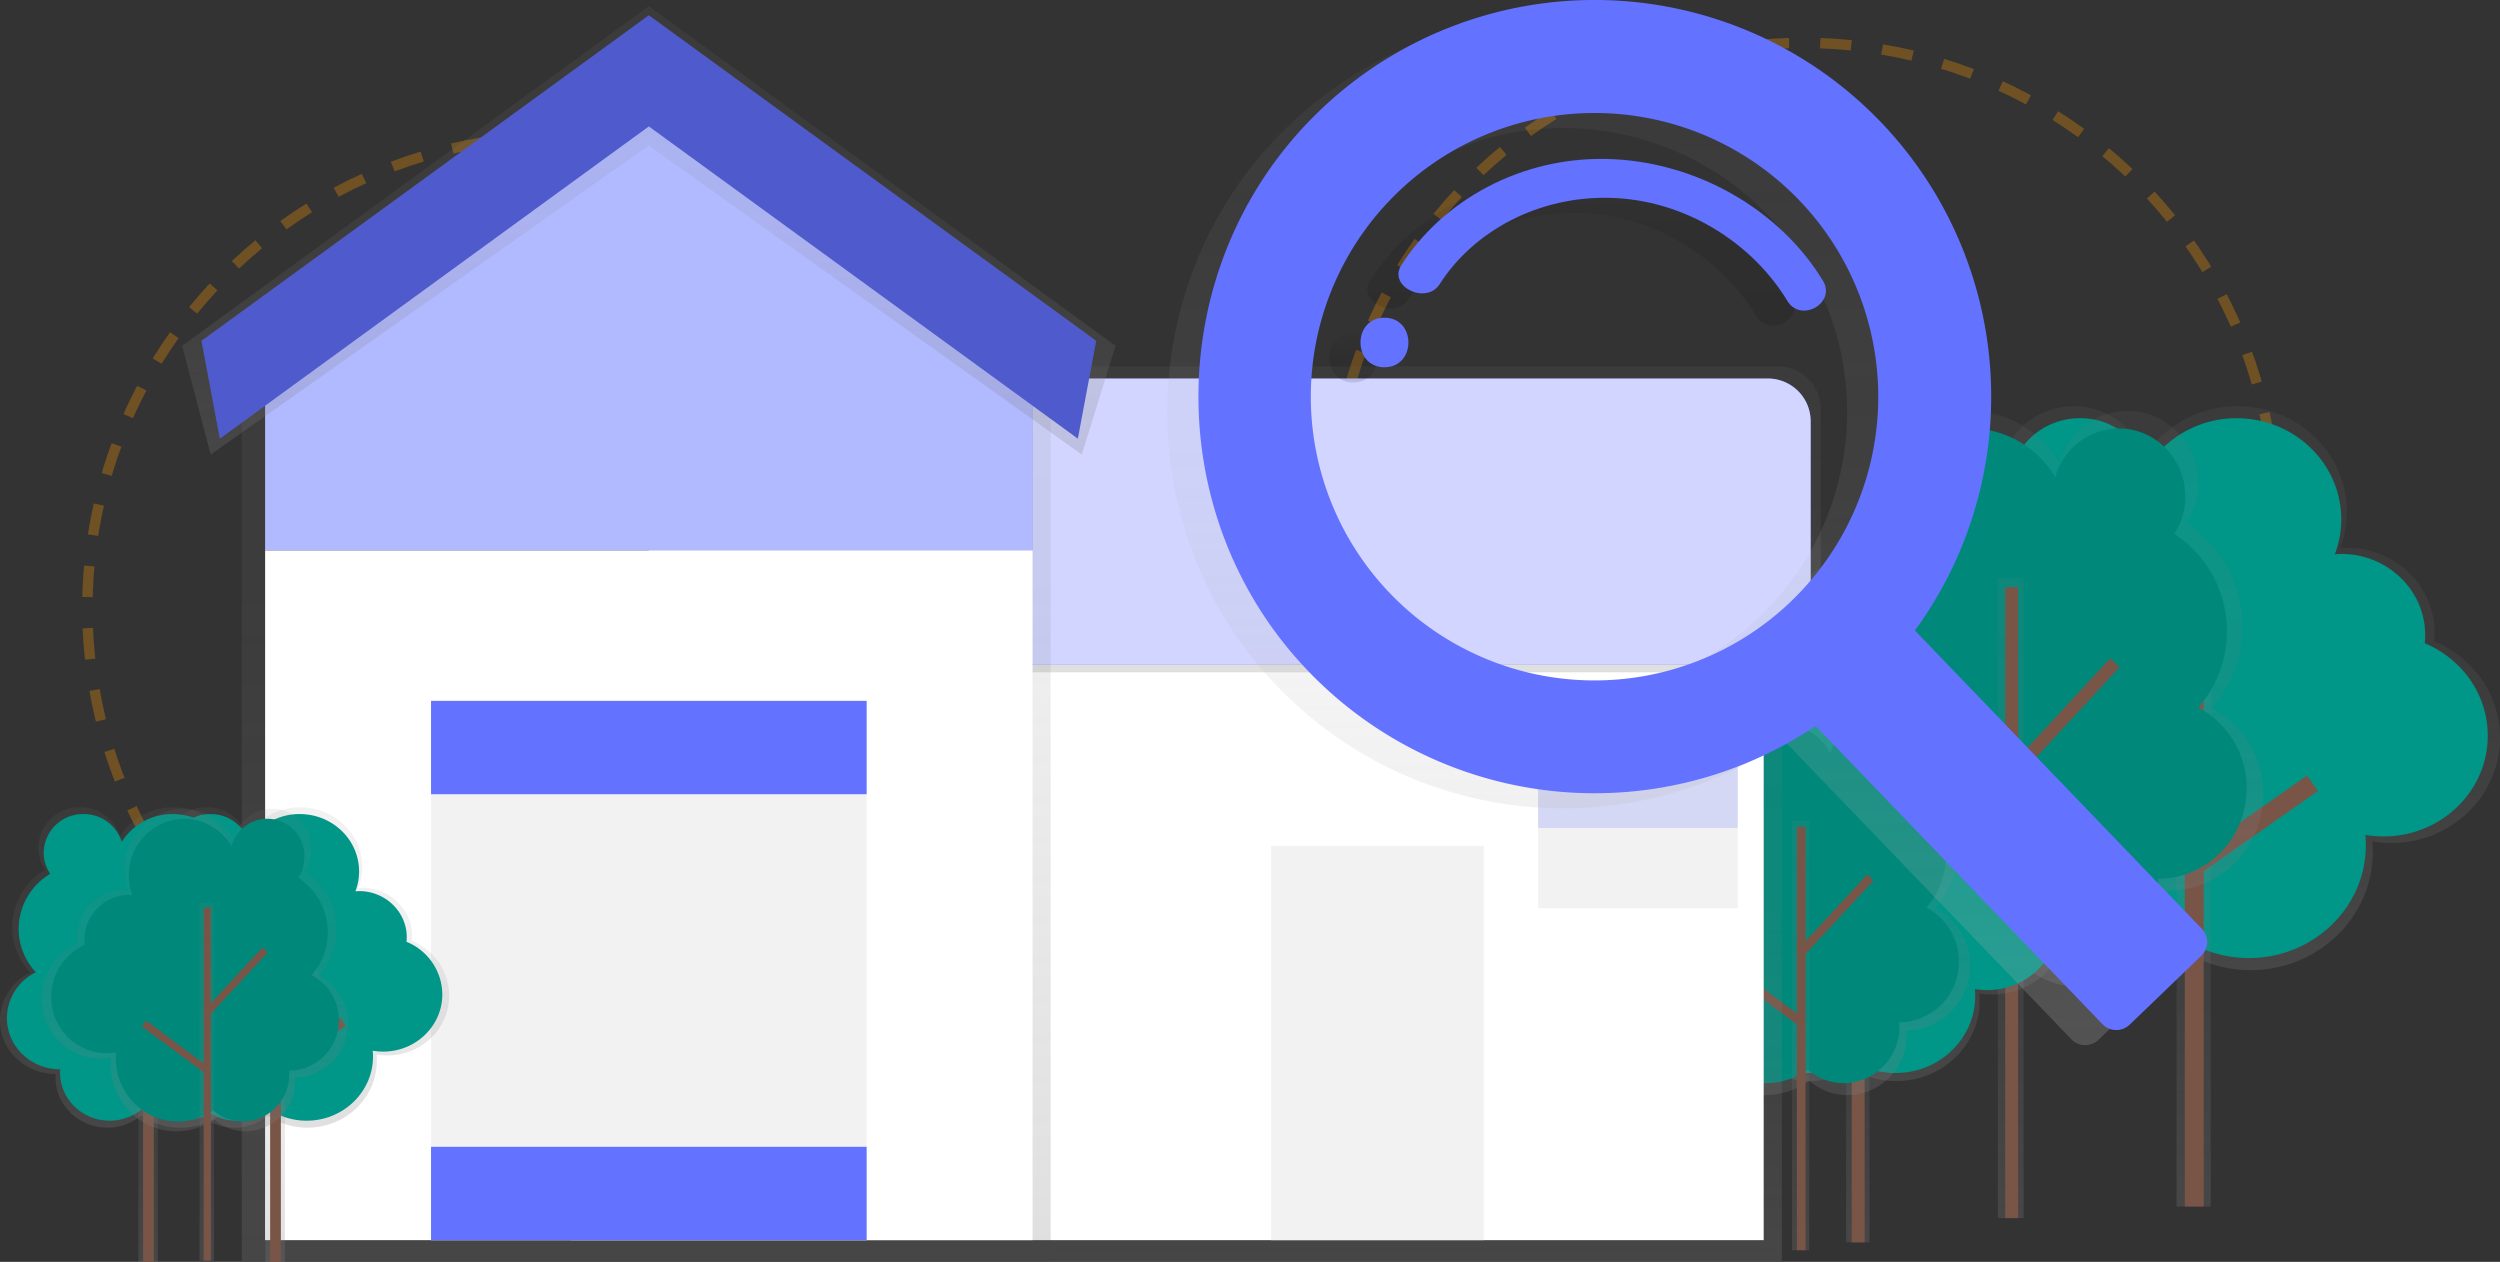<svg data-name="Layer 1" xmlns="http://www.w3.org/2000/svg" xmlns:xlink="http://www.w3.org/1999/xlink" width="964.26" height="486.72"><rect width="100%" height="100%" fill="#333333" stroke="none"/><defs><linearGradient id="a" x1="1001.2" y1="623.61" x2="1001.2" y2="406.11" gradientUnits="userSpaceOnUse"><stop offset="0" stop-color="gray" stop-opacity=".25"/><stop offset=".54" stop-color="gray" stop-opacity=".12"/><stop offset="1" stop-color="gray" stop-opacity=".1"/></linearGradient><linearGradient id="c" x1="846.11" y1="465.37" x2="846.11" y2="223.13" xlink:href="#a"/><linearGradient id="d" x1="913.68" y1="630.19" x2="913.68" y2="407.89" xlink:href="#a"/><linearGradient id="e" x1="775.55" y1="469.82" x2="775.55" y2="223.04" xlink:href="#a"/><linearGradient id="f" x1="868.85" y1="666.48" x2="868.85" y2="518.27" xlink:href="#a"/><linearGradient id="g" x1="716.56" y1="479.18" x2="716.56" y2="314.11" xlink:href="#a"/><linearGradient id="h" x1="835.31" y1="671.87" x2="835.31" y2="522.66" xlink:href="#a"/><linearGradient id="i" x1="694.5" y1="482.21" x2="694.5" y2="316.57" xlink:href="#a"/><linearGradient id="j" x1="546.26" y1="486.33" x2="546.26" y2="235.33" xlink:href="#a"/><linearGradient id="k" x1="622.57" y1="508.79" x2="622.57" y2="390.79" xlink:href="#a"/><linearGradient id="l" x1="249.26" y1="486.33" x2="249.26" y2="13.33" xlink:href="#a"/><linearGradient id="m" x1="250.26" y1="175.33" x2="250.26" y2="2.37" xlink:href="#a"/><linearGradient id="n" x1="257.43" y1="684.36" x2="257.43" y2="560.8" xlink:href="#a"/><linearGradient id="o" x1="106.14" y1="486.72" x2="106.14" y2="349.11" xlink:href="#a"/><linearGradient id="p" x1="208.43" y1="684.36" x2="208.43" y2="560.8" xlink:href="#a"/><linearGradient id="q" x1="57.14" y1="486.72" x2="57.14" y2="349.11" xlink:href="#a"/><linearGradient id="r" x1="221.48" y1="685.85" x2="221.48" y2="561.46" xlink:href="#a"/><linearGradient id="s" x1="79.75" y1="486.25" x2="79.75" y2="348.16" xlink:href="#a"/><linearGradient id="t" x1="791.07" y1="652.6" x2="791.07" y2="255.28" gradientUnits="userSpaceOnUse"><stop offset="0" stop-color="#b3b3b3" stop-opacity=".25"/><stop offset=".54" stop-color="#b3b3b3" stop-opacity=".1"/><stop offset="1" stop-color="#b3b3b3" stop-opacity=".05"/></linearGradient><linearGradient id="b" x1="668.29" y1="396.98" x2="668.29" y2="377.85" gradientUnits="userSpaceOnUse"><stop offset="0" stop-opacity=".12"/><stop offset=".55" stop-opacity=".09"/><stop offset="1" stop-opacity=".02"/></linearGradient><linearGradient id="u" x1="756.12" y1="375.04" x2="756.12" y2="316.56" xlink:href="#b"/></defs><circle cx="215.7" cy="234.54" r="182" fill="none" stroke="#ff9800" stroke-miterlimit="10" stroke-width="4" stroke-dasharray="12" opacity=".3"/><circle cx="695.7" cy="198.54" r="182" fill="none" stroke="#ff9800" stroke-miterlimit="10" stroke-width="4" stroke-dasharray="12" opacity=".3"/><path d="M912.36 518.33a45 45 0 01-12.22-30.79 45.71 45.71 0 0122.42-39.07 26.53 26.53 0 01-4.68-15c0-15.09 12.66-27.32 28.28-27.32a28.15 28.15 0 0127.13 19.67 42.43 42.43 0 0136.08-19.67c23.27 0 42.14 18.23 42.14 40.71a39.4 39.4 0 01-2.58 14.05c.85-.06 1.71-.13 2.58-.13 18.68 0 33.82 14.63 33.82 32.68a31.94 31.94 0 01-.17 3.3c14.94 6.22 25.4 20.57 25.4 37.28 0 22.41-18.8 40.58-42 40.58a43.65 43.65 0 01-7.27-.62c.12 1.35.2 2.72.2 4.1 0 25.15-21.1 45.54-47.13 45.54a48 48 0 01-26.84-8.11 35.78 35.78 0 01-22.79 8.11c-19.45 0-35.21-15.23-35.21-34 0-.81.07-1.61.13-2.41h-.13c-20.82 0-37.7-16.31-37.7-36.43a36.3 36.3 0 0120.54-32.47z" transform="translate(-146.3 -249.46)" fill="url(#a)" data-name="&lt;Group&gt;"/><path data-name="&lt;Path&gt;" d="M769.87 268.72a43.1 43.1 0 01-11.69-29.47 43.75 43.75 0 0121.46-37.4 25.39 25.39 0 01-4.48-14.39c0-14.44 12.12-26.15 27.07-26.15a27 27 0 0126 18.82 40.62 40.62 0 0134.47-18.81c22.28 0 40.33 17.45 40.33 39a37.72 37.72 0 01-2.47 13.45c.82-.06 1.64-.12 2.47-.12 17.88 0 32.37 14 32.37 31.28a30.57 30.57 0 01-.17 3.16c14.3 6 24.31 19.69 24.31 35.68 0 21.45-18 38.84-40.2 38.84a41.78 41.78 0 01-7-.59c.12 1.29.19 2.6.19 3.92 0 24.07-20.2 43.58-45.11 43.58a46 46 0 01-25.69-7.76 34.25 34.25 0 01-21.73 7.78c-18.61 0-33.7-14.58-33.7-32.56 0-.78.06-1.54.12-2.31h-.12c-19.93 0-36.09-15.61-36.09-34.87a34.75 34.75 0 0119.66-31.08z" fill="#009688"/><path data-name="&lt;Path&gt;" fill="#795548" d="M846.33 223.13v242.24"/><path fill="url(#c)" d="M839.51 223.13h13.19v242.23h-13.19z"/><path fill="#795548" d="M842.68 223.13h7.3v242.23h-7.3z"/><path data-name="&lt;Path&gt;" fill="#795548" d="M847.07 295.68l-43.26-44.12"/><path fill="#795548" d="M801.21 254.117l5.213-5.11 43.256 44.124-5.213 5.11z"/><path data-name="&lt;Path&gt;" fill="#795548" d="M847.07 333.6l44.84-31.46"/><path fill="#795548" d="M844.973 330.59l44.84-31.467 4.193 5.975-44.84 31.468z"/><path d="M999.45 522.58a47.74 47.74 0 00-9.85-71.4 28.23 28.23 0 004.52-15.37c0-15.42-12.22-27.92-27.3-27.92a27.39 27.39 0 00-26.2 20.1 40.49 40.49 0 00-34.83-20.1c-22.47 0-40.69 18.63-40.69 41.61a42.37 42.37 0 002.49 14.36c-.82-.06-1.65-.13-2.49-.13-18 0-32.66 15-32.66 33.4 0 1.14.06 2.26.17 3.37a41.51 41.51 0 00-24.53 38.1c0 22.91 18.16 41.48 40.55 41.48a39.87 39.87 0 007-.63 48.39 48.39 0 00-.19 4.19c0 25.7 20.37 46.54 45.51 46.54a44.59 44.59 0 0025.91-8.29 33.4 33.4 0 0022 8.29c18.78 0 34-15.57 34-34.77 0-.83-.07-1.65-.12-2.47h.12c20.11 0 36.4-16.67 36.4-37.23a37.32 37.32 0 00-19.81-33.13z" transform="translate(-146.3 -249.46)" fill="url(#d)" data-name="&lt;Group&gt;"/><path data-name="&lt;Path&gt;" d="M847.89 272.9a44.81 44.81 0 00-9.25-67 26.5 26.5 0 004.24-14.43c0-14.48-11.47-26.21-25.63-26.21a25.71 25.71 0 00-24.55 18.86 38 38 0 00-32.7-18.87c-21.09 0-38.19 17.49-38.19 39.06a39.77 39.77 0 002.34 13.48c-.77-.06-1.55-.12-2.34-.12-16.93 0-30.65 14-30.65 31.35 0 1.07.05 2.12.16 3.16a39 39 0 00-23 35.77c0 21.5 17 38.93 38.07 38.93a37.43 37.43 0 006.59-.59c-.11 1.3-.18 2.61-.18 3.93 0 24.13 19.12 43.68 42.71 43.68a41.85 41.85 0 0024.32-7.78 31.35 31.35 0 0020.65 7.78c17.62 0 31.91-14.61 31.91-32.64 0-.78-.06-1.55-.11-2.32h.11c18.87 0 34.17-15.65 34.17-34.95a35 35 0 00-18.67-31.09z" fill="#00897b"/><path fill="url(#e)" d="M770.59 223.04h9.92v246.78h-9.92z"/><path fill="#795548" d="M773.41 226.51h4.99v243.31h-4.99z"/><path fill="#795548" d="M772.94 298.164l40.957-44.23 3.661 3.391-40.957 44.23zM730.848 308.414l2.976-4.006 42.46 31.534-2.975 4.006z"/><path d="M808.31 594.74a30.69 30.69 0 01-8.32-21 31.15 31.15 0 0115.28-26.62 18.08 18.08 0 01-3.19-10.25c0-10.28 8.63-18.62 19.27-18.62a19.19 19.19 0 0118.49 13.4 28.92 28.92 0 0124.59-13.4c15.86 0 28.72 12.42 28.72 27.74a26.85 26.85 0 01-1.76 9.58c.58 0 1.16-.09 1.76-.09 12.73 0 23 10 23 22.27a21.77 21.77 0 01-.12 2.25 27.65 27.65 0 0117.31 25.41c0 15.27-12.81 27.65-28.62 27.65a29.75 29.75 0 01-5-.42c.09.92.14 1.85.14 2.79 0 17.14-14.38 31-32.12 31a32.74 32.74 0 01-18.21-5.43 24.38 24.38 0 01-15.53 5.48c-13.25 0-24-10.38-24-23.18 0-.56 0-1.1.09-1.64H820c-14.19 0-25.69-11.11-25.69-24.82a24.74 24.74 0 0114-22.1z" transform="translate(-146.3 -249.46)" fill="url(#f)" data-name="&lt;Group&gt;"/><path data-name="&lt;Path&gt;" d="M664.6 345.18a29.37 29.37 0 01-8-20.08 29.81 29.81 0 0114.63-25.48 17.3 17.3 0 01-3.05-9.81c0-9.84 8.26-17.82 18.44-17.82a18.36 18.36 0 0117.7 12.83 27.68 27.68 0 0123.53-12.83c15.18 0 27.49 11.89 27.49 26.56a25.7 25.7 0 01-1.68 9.17c.56 0 1.11-.08 1.68-.08 12.18 0 22.06 9.54 22.06 21.31a20.83 20.83 0 01-.11 2.15 26.47 26.47 0 0116.57 24.32c0 14.62-12.27 26.47-27.4 26.47a28.47 28.47 0 01-4.74-.4c.08.88.13 1.77.13 2.67 0 16.4-13.76 29.7-30.74 29.7a31.34 31.34 0 01-17.5-5.29 23.34 23.34 0 01-14.86 5.29c-12.68 0-23-9.93-23-22.19 0-.53 0-1.05.08-1.57h-.08c-13.58 0-24.59-10.64-24.59-23.76a23.68 23.68 0 0113.44-21.16z" fill="#009688"/><path data-name="&lt;Path&gt;" fill="#795548" d="M716.71 314.11v165.07"/><path fill="url(#g)" d="M712.06 314.11h8.99v165.07h-8.99z"/><path fill="#795548" d="M714.22 314.11h4.97v165.07h-4.97z"/><path data-name="&lt;Path&gt;" fill="#795548" d="M717.21 363.55l-29.47-30.07"/><path fill="#795548" d="M685.957 335.218l3.549-3.48 29.471 30.064-3.549 3.48z"/><path data-name="&lt;Path&gt;" fill="#795548" d="M717.21 389.39l30.56-21.44"/><path fill="#795548" d="M715.79 387.33l30.556-21.443 2.855 4.068-30.557 21.444z"/><path d="M892.88 599.64a32 32 0 00-6.61-47.92 19 19 0 003-10.32 18.28 18.28 0 00-35.91-5.25A27.18 27.18 0 00830 522.66c-15.08 0-27.31 12.5-27.31 27.93a28.44 28.44 0 001.67 9.64c-.55 0-1.11-.09-1.67-.09a22.17 22.17 0 00-21.92 22.42c0 .76 0 1.52.11 2.26a27.86 27.86 0 00-16.46 25.58c0 15.37 12.19 27.84 27.22 27.84a26.76 26.76 0 004.71-.42c-.08.93-.13 1.86-.13 2.81 0 17.25 13.68 31.24 30.54 31.24a29.93 29.93 0 0017.39-5.56 22.42 22.42 0 0014.77 5.56 23.08 23.08 0 0022.82-23.34c0-.56 0-1.11-.08-1.66h.08c13.5 0 24.44-11.19 24.44-25a25.05 25.05 0 00-13.3-22.23z" transform="translate(-146.3 -249.46)" fill="url(#h)" data-name="&lt;Group&gt;"/><path data-name="&lt;Path&gt;" d="M743.05 350.04a30.08 30.08 0 00-6.21-45 17.79 17.79 0 002.85-9.68 17.16 17.16 0 00-33.71-4.93 25.51 25.51 0 00-21.95-12.66c-14.16 0-25.63 11.74-25.63 26.22a26.69 26.69 0 001.57 9.05c-.52 0-1-.08-1.57-.08a20.81 20.81 0 00-20.57 21c0 .72 0 1.43.1 2.12a26.15 26.15 0 00-15.45 24c0 14.43 11.44 26.13 25.55 26.13a25.12 25.12 0 004.42-.4c-.08.87-.12 1.75-.12 2.64 0 16.19 12.84 29.32 28.67 29.32a28.09 28.09 0 0016.33-5.22 21 21 0 0013.86 5.22 21.67 21.67 0 0021.42-21.9c0-.52 0-1-.08-1.55h.08a23.2 23.2 0 0022.94-23.46 23.51 23.51 0 00-12.5-20.82z" fill="#00897b"/><path fill="url(#i)" d="M691.17 316.57h6.66v165.64h-6.66z"/><path fill="#795548" d="M693.06 318.9h3.35v163.31h-3.35z"/><path fill="#795548" d="M692.738 366.982l27.49-29.687 2.458 2.276-27.49 29.687zM664.484 373.874l1.998-2.689 28.5 21.166-1.998 2.69z"/><path fill="url(#j)" d="M405.26 235.33h282v251h-282z"/><path fill="#fff" d="M220.26 235.33h460v243h-460z"/><path d="M848.57 508.79h-452v-118h435.5a16.5 16.5 0 0116.5 16.5z" transform="translate(-146.3 -249.46)" fill="url(#k)"/><path d="M250.26 146h431.62a16.5 16.5 0 0116.5 16.5v93.79H250.26V146z" fill="#6372ff"/><path d="M250.26 146h431.62a16.5 16.5 0 0116.5 16.5v93.79H250.26V146z" fill="#fff" opacity=".7"/><path fill="url(#l)" d="M249.26 13.32l-156 109.86v363.14h312V123.18l-156-109.86z"/><path fill="#6372ff" d="M398.26 121.33l-148-108.01-148 108.01v90.99h296v-90.99z"/><path fill="#fff" opacity=".5" d="M398.26 121.33l-148-108.01-148 108.01v90.99h296v-90.99z"/><path fill="#fff" d="M102.26 212.33h296v266h-296z"/><path fill="url(#m)" d="M417.26 175.32l-167-119.25-169 119.25-11-41.94 180-131.01 180 131.01-13 41.94z"/><path fill="#6372ff" d="M415.73 169.18L250.26 48.75 84.8 169.18l-7.07-37.71L250.26 5.91 422.8 131.47l-7.07 37.71z"/><path opacity=".2" d="M415.73 169.18L250.26 48.75 84.8 169.18l-7.07-37.71L250.26 5.91 422.8 131.47l-7.07 37.71z"/><path fill="#f2f2f2" d="M166.26 270.33h168v208h-168z"/><path fill="#6372ff" d="M166.26 270.33h168v36h-168zM166.26 442.33h168v36h-168z"/><path d="M531.6 403.54a1.5 1.5 0 000-3 1.5 1.5 0 000 3z" fill="#0f0"/><path fill="#f2f2f2" d="M490.26 326.33h82v152h-82zM593.26 294.33h77v56h-77z"/><path fill="#6372ff" opacity=".2" d="M593.26 294.33h77v25h-77z"/><path d="M207 624.55a25.58 25.58 0 01-7-17.49 26 26 0 0112.74-22.19 15.07 15.07 0 01-2.66-8.54 15.8 15.8 0 0116.06-15.52A16 16 0 01241.58 572a24.11 24.11 0 0120.5-11.17c13.22 0 23.94 10.36 23.94 23.13a22.39 22.39 0 01-1.47 8c.49 0 1-.07 1.47-.07 10.61 0 19.21 8.31 19.21 18.56a18.15 18.15 0 01-.1 1.87 23.05 23.05 0 0114.43 21.18c0 12.73-10.68 23.05-23.86 23.05a24.8 24.8 0 01-4.13-.35c.07.77.11 1.54.11 2.33 0 14.29-12 25.87-26.77 25.87a27.29 27.29 0 01-15.25-4.61 20.33 20.33 0 01-12.95 4.61c-11 0-20-8.65-20-19.33 0-.46 0-.92.07-1.37h-.07c-11.83 0-21.42-9.27-21.42-20.69A20.62 20.62 0 01207 624.55z" transform="translate(-146.3 -249.46)" fill="url(#n)" data-name="&lt;Group&gt;"/><path data-name="&lt;Path&gt;" d="M62.83 375.01a24.49 24.49 0 01-6.64-16.74 24.85 24.85 0 0112.19-21.24 14.42 14.42 0 01-2.54-8.18 15.12 15.12 0 0115.38-14.86 15.31 15.31 0 0114.75 10.69 23.07 23.07 0 0119.62-10.69c12.65 0 22.91 9.91 22.91 22.14a21.43 21.43 0 01-1.4 7.64c.46 0 .93-.07 1.4-.07 10.16 0 18.39 8 18.39 17.77a17.37 17.37 0 01-.09 1.79 22.07 22.07 0 0113.8 20.28c0 12.19-10.22 22.07-22.84 22.07a23.73 23.73 0 01-4-.34c.07.73.11 1.48.11 2.23 0 13.67-11.47 24.76-25.63 24.76a26.12 26.12 0 01-14.54-4.42 19.45 19.45 0 01-12.39 4.41c-10.57 0-19.14-8.28-19.14-18.5 0-.44 0-.88.07-1.31h-.07c-11.32 0-20.5-8.87-20.5-19.81a19.74 19.74 0 0111.16-17.62z" fill="#009688"/><path data-name="&lt;Path&gt;" fill="#795548" d="M106.27 349.11v137.61"/><path fill="url(#o)" d="M102.39 349.11h7.5v137.61h-7.5z"/><path fill="#795548" d="M104.19 349.11h4.14v137.61h-4.14z"/><path data-name="&lt;Path&gt;" fill="#795548" d="M106.69 390.32l-24.58-25.07"/><path fill="#795548" d="M80.63 366.7l2.956-2.897 24.572 25.065-2.957 2.898z"/><path data-name="&lt;Path&gt;" fill="#795548" d="M106.69 411.86l25.47-17.87"/><path fill="#795548" d="M105.499 410.151l25.473-17.876 2.378 3.389-25.473 17.876z"/><path d="M158 624.55a25.58 25.58 0 01-7-17.49 26 26 0 0112.74-22.19 15.07 15.07 0 01-2.66-8.54 15.8 15.8 0 0116.06-15.52A16 16 0 01192.58 572a24.11 24.11 0 0120.5-11.17c13.22 0 23.94 10.36 23.94 23.13a22.39 22.39 0 01-1.47 8c.49 0 1-.07 1.47-.07 10.61 0 19.21 8.31 19.21 18.56a18.15 18.15 0 01-.1 1.87 23.05 23.05 0 0114.43 21.18c0 12.73-10.68 23.05-23.86 23.05a24.8 24.8 0 01-4.13-.35c.07.77.11 1.54.11 2.33 0 14.29-12 25.87-26.77 25.87a27.29 27.29 0 01-15.25-4.61 20.33 20.33 0 01-12.95 4.61c-11 0-20-8.65-20-19.33 0-.46 0-.92.07-1.37h-.07c-11.83 0-21.42-9.27-21.42-20.69A20.62 20.62 0 01158 624.55z" transform="translate(-146.3 -249.46)" fill="url(#p)" data-name="&lt;Group&gt;"/><path data-name="&lt;Path&gt;" d="M13.83 375.01a24.49 24.49 0 01-6.64-16.74 24.85 24.85 0 0112.19-21.24 14.42 14.42 0 01-2.54-8.18 15.12 15.12 0 0115.38-14.86 15.31 15.31 0 0114.75 10.69 23.07 23.07 0 0119.62-10.69c12.65 0 22.91 9.91 22.91 22.14a21.43 21.43 0 01-1.4 7.64c.46 0 .93-.07 1.4-.07 10.16 0 18.39 8 18.39 17.77a17.37 17.37 0 01-.09 1.79 22.07 22.07 0 0113.8 20.28c0 12.19-10.22 22.07-22.84 22.07a23.73 23.73 0 01-4-.34c.07.73.11 1.48.11 2.23 0 13.67-11.47 24.76-25.63 24.76a26.12 26.12 0 01-14.54-4.42 19.45 19.45 0 01-12.39 4.41c-10.57 0-19.14-8.28-19.14-18.5 0-.44 0-.88.07-1.31h-.07c-11.32 0-20.5-8.87-20.5-19.81a19.74 19.74 0 0111.16-17.62z" fill="#009688"/><path data-name="&lt;Path&gt;" fill="#795548" d="M57.27 349.11v137.61"/><path fill="url(#q)" d="M53.39 349.11h7.5v137.61h-7.5z"/><path fill="#795548" d="M55.19 349.11h4.14v137.61h-4.14z"/><path data-name="&lt;Path&gt;" fill="#795548" d="M57.69 390.32l-24.58-25.07"/><path fill="#795548" d="M31.639 366.702l2.956-2.898 24.571 25.065-2.956 2.899z"/><path data-name="&lt;Path&gt;" fill="#795548" d="M57.69 411.86l25.47-17.87"/><path fill="#795548" d="M56.5 410.159l25.473-17.877 2.378 3.39-25.473 17.876z"/><path d="M269.47 625.64a26.71 26.71 0 00-5.51-40 15.8 15.8 0 002.53-8.6 15.24 15.24 0 00-29.94-4.38 22.66 22.66 0 00-19.49-11.25 23 23 0 00-22.77 23.28 23.71 23.71 0 001.39 8c-.46 0-.92-.07-1.39-.07A18.48 18.48 0 00176 611.4c0 .64 0 1.27.09 1.89a23.23 23.23 0 00-13.72 21.32 23 23 0 0022.69 23.21 22.31 22.31 0 003.93-.35c-.07.77-.11 1.55-.11 2.34 0 14.38 11.4 26 25.46 26a25 25 0 0014.5-4.64 18.69 18.69 0 0012.31 4.64 19.24 19.24 0 0019-19.45c0-.47 0-.92-.07-1.38h.07a20.61 20.61 0 0020.37-20.83 20.88 20.88 0 00-11.05-18.51z" transform="translate(-146.3 -249.46)" fill="url(#r)" data-name="&lt;Group&gt;"/><path data-name="&lt;Path&gt;" d="M120.23 376.06a25.07 25.07 0 00-5.18-37.5 14.83 14.83 0 002.37-8.07 14.3 14.3 0 00-28.1-4.11 21.27 21.27 0 00-18.3-10.56 21.62 21.62 0 00-21.32 21.86 22.25 22.25 0 001.31 7.54c-.43 0-.87-.07-1.31-.07a17.35 17.35 0 00-17.15 17.54c0 .6 0 1.19.09 1.77a21.8 21.8 0 00-12.88 20 21.55 21.55 0 0021.3 21.78 20.94 20.94 0 003.69-.33c-.06.73-.1 1.46-.1 2.2 0 13.5 10.7 24.44 23.9 24.44a23.42 23.42 0 0013.61-4.35 17.54 17.54 0 0011.54 4.34 18.06 18.06 0 0017.86-18.26c0-.44 0-.87-.06-1.3h.06a19.34 19.34 0 0019.12-19.56 19.6 19.6 0 00-10.45-17.36z" fill="#00897b"/><path fill="url(#s)" d="M76.97 348.16h5.55v138.09h-5.55z"/><path fill="#795548" d="M78.55 350.1h2.79v136.15h-2.79z"/><path fill="#795548" d="M78.31 390.19l22.917-24.75 2.047 1.896-22.917 24.749zM54.729 395.926l1.663-2.24 23.764 17.648-1.664 2.24z"/><path d="M859.63 302.24a153 153 0 00-219-1.65c-57.91 58.38-58.89 153.43-2.25 213a153 153 0 00196.22 21.69l110.6 115a7.44 7.44 0 0010.53.21L983.28 624a7.44 7.44 0 00.21-10.53l-110.6-115a153 153 0 00-13.26-196.23zm-34.45 184.92a109.43 109.43 0 113-154.73 109.43 109.43 0 01-3 154.73z" transform="translate(-146.3 -249.46)" fill="url(#t)"/><path d="M668.29 377.85c-12.31 0-12.33 19.12 0 19.12s12.32-19.12 0-19.12z" transform="translate(-146.3 -249.46)" fill="url(#b)"/><path d="M754.07 316.59c-33.12-.75-63.27 15.87-79.29 41-5.23 8.18 9.62 15.41 14.82 7.27 13.27-20.77 38.49-34 65.74-33.27 28.58.72 54.59 17.07 68.36 39.76 5.23 8.61 18.91.78 13.72-7.78-16.71-27.57-49.13-46.21-83.35-46.98z" transform="translate(-146.3 -249.46)" fill="url(#u)"/><path d="M725.33 46.96a153 153 0 00-219-1.65c-57.91 58.38-58.89 153.43-2.25 213A153 153 0 00700.3 280l110.6 115a7.44 7.44 0 0010.53.21l27.56-26.5a7.44 7.44 0 00.21-10.53l-110.6-115a153 153 0 00-13.27-196.22zm-34.45 184.92a109.43 109.43 0 113-154.73 109.43 109.43 0 01-3 154.73z" fill="#6372ff"/><path d="M533.99 122.54c-12.31 0-12.33 19.12 0 19.12s12.32-19.12 0-19.12zM619.77 61.31c-33.12-.75-63.27 15.87-79.29 41-5.23 8.18 9.62 15.41 14.82 7.27 13.27-20.77 38.49-34 65.74-33.27 28.58.72 54.59 17.07 68.36 39.76 5.23 8.61 18.91.78 13.72-7.78-16.71-27.55-49.13-46.2-83.35-46.98z" fill="#6372ff"/></svg>